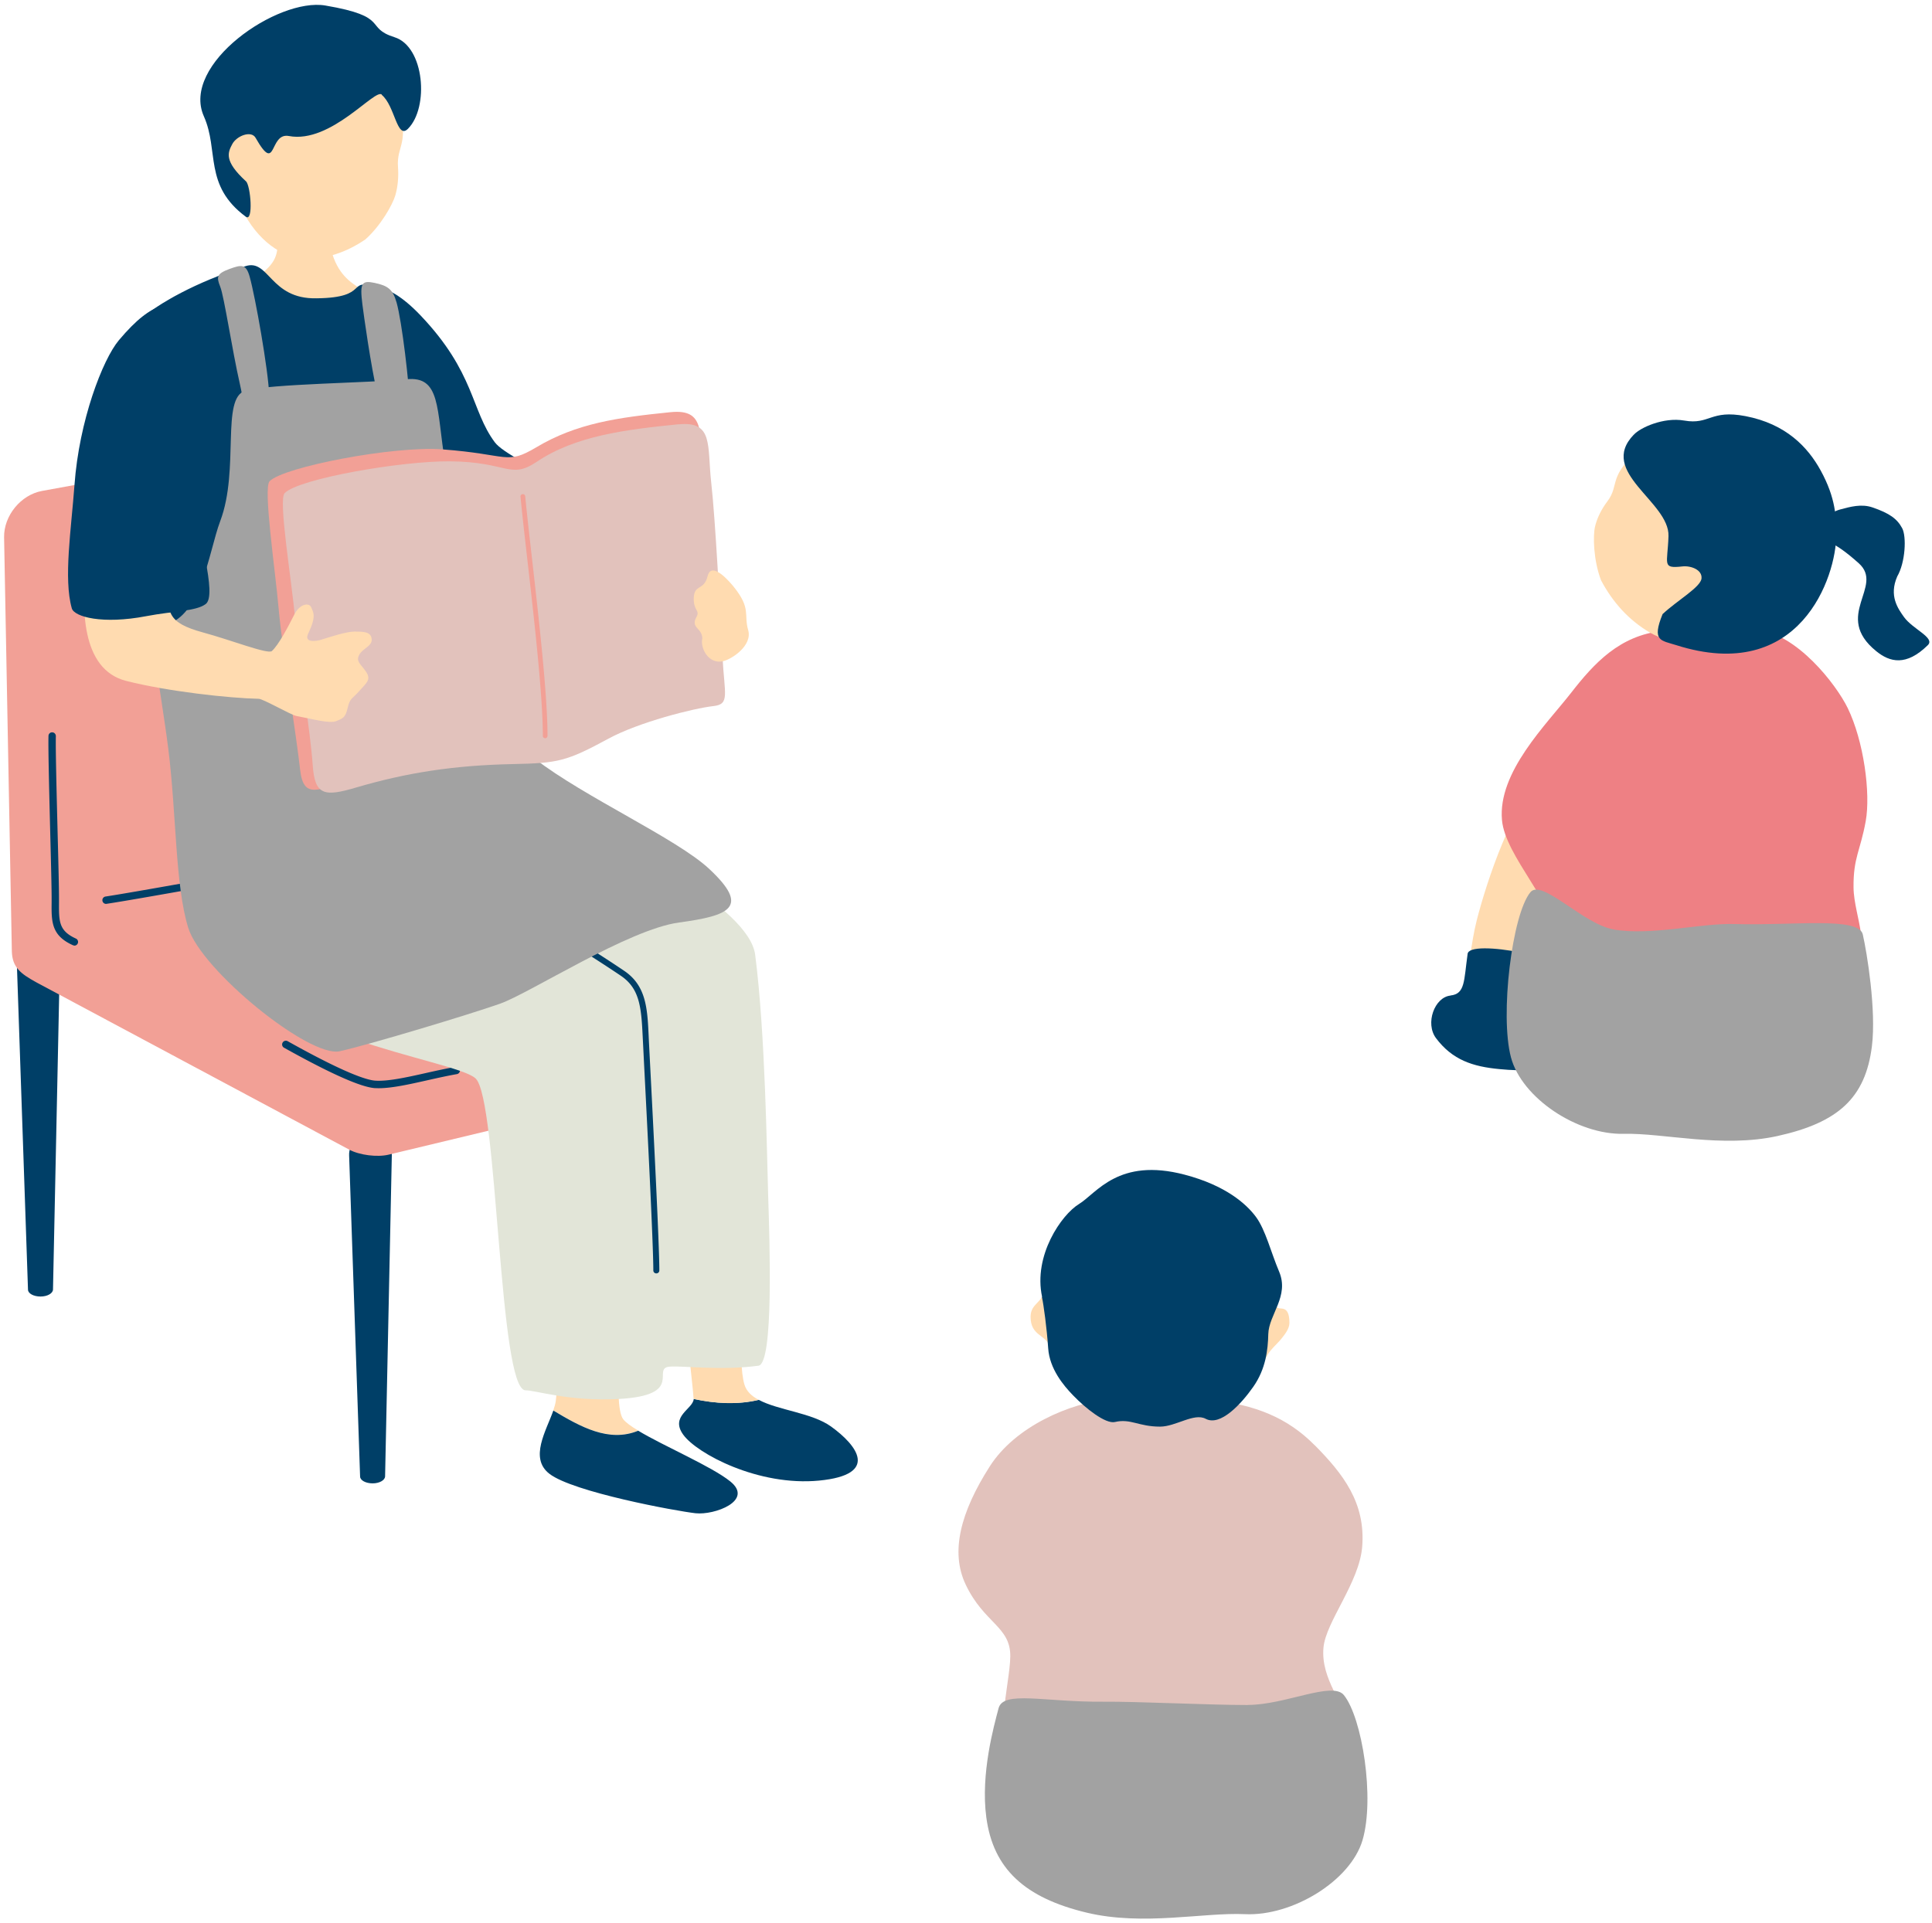 <svg width="218" height="217" fill="none" xmlns="http://www.w3.org/2000/svg"><path d="M180.345 92.385c-2.946-3.3-4.122-6.266-6.537-4.257-3.091 2.57-6.006 11.157-7.172 15.716-.343 1.353-.541 2.675-.728 3.892-1.041 6.87 8.681 7.203 10.929 2.092 1.426-2.924 2.613-6.057 3.466-7.972 1.624-3.643 2.269-6.973.042-9.471Z" fill="#FFDBB0"/><path d="M163.66 112.368c-1.8.187-2.873 3.143-1.623 4.808 1.852 2.467 4.163 3.206 7.13 3.487 5.829.552 4.798-.645 5.298-4.517.229-1.717 1.769-3.757 2.664-6.193.604-1.665-11.46-4.101-11.533-2.258-.426 3.028-.26 4.485-1.936 4.662v.011Z" fill="#003F67"/><path d="M177.274 78.199c-2.779 3.57-8.285 8.94-7.796 14.363.364 4.08 6.058 9.512 6.089 13.499.031 3.986 7.016 3.632 13.115 3.851 1.645.062 13.115-.979 19.485-1.551 3.518-.312 1.01-4.829.979-8.202-.032-3.372.77-4.132 1.374-7.473.572-3.153-.219-9.054-2.04-12.79-1.312-2.676-5.715-8.348-10.18-8.806-3.643-.375-6.1-.385-10.711.115-4.83.52-7.692 3.622-10.315 6.994Z" fill="#EE8084"/><path d="M195.98 71.1c-3.612 1.916-7.349 1.718-9.763.323-2.415-1.405-4.237-3.434-5.559-5.922-.874-2.29-.926-5.058-.676-6.088.229-.947.718-1.936 1.363-2.79 1.509-1.977-.073-2.851 4.039-6.224 1.249-1.03 7.796-3.465 13.531 1.395 4.663 3.955 4.622 15.3-2.935 19.307Z" fill="#FFDBB0"/><path d="M184.362 49.057c.698-.78 3.331-1.998 5.673-1.592 2.894.51 2.946-1.26 6.912-.5 4.569.874 7.046 3.497 8.493 6.14 1.718 3.133 1.759 5.32 1.759 7.265 0 4.705-4.07 16.903-18.08 12.438-1.696-.541-2.769-.417-1.519-3.497 1.686-1.572 4.298-3.04 4.392-4.028.094-.989-1.218-1.457-2.155-1.353-2.352.26-1.675-.219-1.571-3.414.135-3.892-8.005-7.223-3.914-11.459h.01Z" fill="#003F67"/><path d="M182.053 104.905c4.288.739 9.867-.739 13.698-.614 6.422.208 13.958-.864 14.437 1.166.468 2.03 1.54 8.566 1.03 12.635-.729 5.839-3.82 8.618-10.658 10.127-6.246 1.374-12.835-.354-17.352-.25-5.225.125-11.502-4.038-12.719-8.638-1.26-4.746.124-16.133 2.196-18.63 1.291-1.562 5.954 3.611 9.378 4.194l-.01.01Z" fill="#A2A2A2"/><path d="M203.619 59.788c1.041-.583 2.842-1.967 3.997-2.28 1.156-.312 2.415-.666 3.664-.239 1.936.666 2.779 1.28 3.352 2.342.51.947.364 3.872-.552 5.443-.958 2.197.073 3.622.76 4.59.989 1.374 3.528 2.332 2.696 3.164-2.446 2.415-4.299 1.936-5.829.687-4.944-4.007.957-7.296-1.967-9.919-2.925-2.612-3.467-2.3-6.121-3.788Z" fill="#003F67"/><path d="M148.346 163.109c3.196 3.237 5.746 6.484 5.361 11.438-.312 4.059-4.112 8.493-4.372 11.418-.322 3.663 2.498 6.276 2.478 8.503-.032 3.986-10.014 2.019-16.394 2.227-1.718.063-13.386 1.478-20.058.916-3.685-.312-1.395-7.296-1.364-10.668.032-3.372-2.966-3.726-5.037-8.108-1.749-3.684-.573-8.17 2.716-13.322 2.863-4.496 8.993-7.171 13.667-7.629 3.82-.375 6.391-.385 11.21.115 5.059.52 8.733 2.019 11.793 5.12v-.01Z" fill="#E2C2BC"/><path d="M140.79 192.438c-4.466 0-12.418-.406-16.353-.374-6.609.052-11.231-1.281-11.761.738-.531 2.02-2.041 7.4-1.385 12.303.77 5.838 4.372 9.107 11.346 10.772 6.38 1.519 13.188-.052 17.84.166 5.361.25 11.908-3.767 13.261-8.336 1.405-4.715-.031-13.843-2.102-16.393-1.291-1.592-6.652 1.124-10.836 1.114l-.01.01Z" fill="#A2A2A2"/><path d="M121.148 156.042c2.394 2.196 6.495 1.967 9.857 1.571 3.362-.395 6.245.895 8.525-.458 1.28-1.311 2.644-2.519 3.3-3.892.405-.875 1.321-1.614 1.748-2.155.385-.489.906-1.113.916-1.79 0-2.342-1.29-1.27-1.447-1.873-.728-2.935-.052-2.727-2.987-8.483-.895-1.748-7.494-6.463-12.157-5.755-3.685.562-10.378 4.943-11.055 12.271-.145 1.613-1.561 1.581-1.561 3.153 0 2.113 1.676 2.019 2.113 3.237.469 1.301 1.936 3.154 2.748 4.174Z" fill="#FFDBB0"/><path d="M117.566 146.383c.198.895.552 3.528.708 5.797.156 2.321 1.738 4.205 2.8 5.298 1.426 1.488 3.674 3.258 4.726 3.018 1.79-.416 2.664.521 5.1.521 1.769 0 3.83-1.582 5.142-.885 1.655.885 4.007-1.665 5.36-3.591 1.437-2.04 1.666-4.215 1.707-5.964.052-2.206 2.405-4.277 1.218-7.066-.916-2.155-1.53-4.715-2.623-6.183-1.093-1.467-3.424-3.538-8.025-4.746-7.494-1.977-9.951 2.103-11.928 3.31-1.978 1.207-5.174 5.808-4.164 10.481l-.021.01ZM40.632 166.65c.01.437.645.77 1.415.77s1.395-.354 1.405-.791l.76-36.272c.031-1.29-1.062-2.352-2.425-2.341-1.364 0-2.436 1.082-2.394 2.373l1.239 36.261ZM3.159 145.563c.01.437.645.77 1.416.77.77 0 1.394-.354 1.405-.791l.76-36.271c.03-1.291-1.062-2.353-2.426-2.342-1.363 0-2.435 1.082-2.394 2.373l1.239 36.261Z" fill="#003F67"/><path d="m4.74 55.41 33.839-6.172c2.404-.437 4.36 1.197 4.36 3.642v45.358c0 .313-.03.614-.082.927.822.072 1.634.27 2.227.561l39.522 19.255c1.177.573 1.104 1.291-.177 1.603l-40.594 9.742c-1.27.302-3.258.052-4.413-.562L4.063 110.853c-1.749-.968-2.685-1.676-2.727-3.508l-.874-46.7C.42 58.209 2.346 55.847 4.74 55.41Z" fill="#F2A096"/><path d="M42.742 122.822c1.478 0 3.445-.437 5.517-.905 1.072-.24 2.186-.49 3.3-.687a.417.417 0 0 0 .332-.49.417.417 0 0 0-.489-.333 99.317 99.317 0 0 0-3.33.698c-2.218.499-4.31.957-5.715.864-1-.063-3.54-.895-9.899-4.455a.418.418 0 0 0-.572.167.418.418 0 0 0 .166.572c5.225 2.914 8.67 4.455 10.253 4.559.135 0 .28.01.427.01h.01Zm-30.735-20.816h.052c1.77-.27 5.288-.885 8.681-1.488 2.613-.458 5.11-.906 6.6-1.145a.413.413 0 0 0 .343-.479.419.419 0 0 0-.48-.343c-1.488.24-3.996.687-6.609 1.144-3.393.604-6.9 1.218-8.66 1.489a.418.418 0 0 0 .073.833v-.011Zm-3.622 4.725a.419.419 0 0 0 .177-.801c-1.925-.874-1.915-1.936-1.905-4.038v-.583c0-1.02-.062-3.747-.145-6.9-.115-4.59-.25-9.805-.209-11.325 0-.228-.177-.426-.406-.426-.229-.021-.426.177-.426.406-.042 1.54.093 6.765.208 11.365.083 3.143.146 5.86.146 6.869v.573c-.021 2.154-.032 3.715 2.394 4.808a.487.487 0 0 0 .177.042l-.01.01Zm2.985-48.958h.053c1.769-.27 5.287-.885 8.68-1.489 2.613-.458 5.111-.905 6.6-1.145a.413.413 0 0 0 .343-.478.419.419 0 0 0-.479-.344c-1.488.24-3.997.687-6.61 1.145-3.393.604-6.9 1.218-8.66 1.488a.423.423 0 0 0-.353.48.417.417 0 0 0 .426.353v-.01Z" fill="#003F67"/><path d="M62.427 159.198c.136-.375.23-.728.281-1.051.323-2.269.364-12.438.51-13.978 0 0 6.703-1.405 6.974.77.27 2.176-1.166 13.541.125 15.237.281.365.895.812 1.697 1.291-3.31 1.363-6.506-.437-9.587-2.279v.01Z" fill="#FFDBB0"/><path d="M62.428 159.198c3.08 1.842 6.276 3.643 9.586 2.28 2.883 1.738 8.286 4.027 10.388 5.724 2.686 2.165-1.77 3.83-3.924 3.591-2.155-.24-13.823-2.384-16.487-4.455-2.29-1.769-.354-4.86.447-7.14h-.01Zm23.178-1.208c2.197 1.187 6.006 1.457 8.171 3.018 2.935 2.113 5.506 5.433-1.343 6.099-6.849.667-13.802-3.039-15.342-5.183-1.51-2.102 1.103-2.883 1.186-4.028 2.436.531 4.986.667 7.339.105l-.01-.011Z" fill="#003F67"/><path d="M77.477 144.949s5.964-1.821 6.287-.634c.323 1.186-.625 9.106.24 11.969.228.749.811 1.29 1.592 1.707-2.353.562-4.892.437-7.339-.105v-.072c-.03-1.197-1.353-11.064-.801-12.875l.02.01Z" fill="#FFDBB0"/><path d="M24.29 81.243c-.209.354-6.527 11.532-.386 25.02 4.903 10.762 27.427 13.271 29.759 15.456 2.519 2.352 2.602 35.221 5.642 35.2 1.165 0 4.913 1.28 10.512.978 7.599-.416 3.55-3.507 5.788-3.653 1.603-.104 5.756.468 9.982-.104 1.738-.24 1.249-14.176 1.093-19.088-.156-5.038-.323-18.381-1.468-27.29-.708-5.495-15.676-12.822-19.964-14.633-4.372-1.853-9.524-9.971-12.178-11.23-3.654-1.728-28.791-.656-28.791-.656h.01Z" fill="#E2E5D8"/><path d="M74.063 143.722a.329.329 0 0 0 .334-.333c0-2.998-.708-16.809-1.052-23.439-.073-1.457-.135-2.56-.156-3.122-.146-2.987-.27-5.558-2.727-7.234-2.124-1.446-9.4-6.182-14.76-8.784a.334.334 0 0 0-.447.156.334.334 0 0 0 .156.448c5.319 2.581 12.553 7.296 14.666 8.732 2.071 1.415 2.28 3.476 2.435 6.713.032.562.084 1.676.157 3.122.343 6.63 1.05 20.431 1.05 23.408a.33.33 0 0 0 .334.333h.01Z" fill="#003F67"/><path d="M37.57 22.813c-.28 0-6.713.062-7.067.03-.135.604 1.51 4.07.51 6.308-1.27 2.83-7.931 4.465-7.015 7.233 2.883 6.911 15.81 4.642 18.507 1.405.978-6.15-3.03-3.965-4.84-8.638-1.218-3.143-.084-5.943-.084-6.338h-.01Z" fill="#FFDBB0"/><path d="M27.275 23.573c1.77 3.643 4.622 5.516 7.057 5.61 2.446.083 4.757-.698 6.901-2.165 1.728-1.54 3.071-3.924 3.373-4.965.28-.957.385-2.092.302-3.185-.188-2.56 1.394-2.456-.042-7.66-.437-1.582-.75-4.964-7.317-5.6C31.772 5.059 19 12 27.265 23.574h.01Z" fill="#FFDBB0"/><path d="M43.075 10.708c1.498 1.228 1.707 5.08 2.956 3.83 2.404-2.404 1.873-9.273-1.51-10.335-3.476-1.093-.406-2.32-7.806-3.58-5.402-.916-16.332 6.64-13.709 12.51 1.728 3.882-.052 7.775 4.726 11.324.895.666.541-3.56.02-3.997-2.497-2.29-2.05-3.236-1.55-4.184.49-.947 2.144-1.582 2.633-.728 2.426 4.257 1.489-.625 3.758-.198 4.767.906 9.774-5.475 10.502-4.663l-.02.021Zm-4.632 23.907c2.103-3.029 4.934-3.289 8.994.968 6.183 6.484 5.683 10.7 8.4 14.342 1.686 2.248 14.416 7.4 18.558 9.024 3.05 1.197 3.748 3.34 3.748 4.985 0 4.184-2.145 6.848-3.591 6.578-2.894-.531-26.532-13.177-27.105-15.862-.697-3.3-10.19-18.318-9.004-20.035Z" fill="#003F67"/><path d="M52.299 54.526c-1.27-11.46-8.681-21.753-9.92-22.138-3.32-1.03-.583 1.218-6.65 1.28-5.288.125-5.361-4.517-8.047-3.622-5.745 1.905-9.576 4.06-12.095 6.141-2.55 2.113 6.016 9.357 3.237 15.185-.156.333-.27 11.21 0 22.585.094 3.924.479 15.748 2.321 16.3 1.458.436 7.994-.584 10.576-.782 1.457-.104 20.765-.749 21.952-1.509 3.747-2.414.728-5.557.968-9.731.572-9.856-.74-9.2-2.352-23.72l.01.01Z" fill="#003F67"/><path d="M45.834 42.806c-4.029.416-15.353.5-18.143 1.29-2.8.802-.635 8.878-2.841 14.717-1.333 3.518-2.145 11.303-6.735 11.803-1.592.177-.031 6.65.885 13.988.916 7.348.76 15.32 2.238 20.108 1.467 4.788 13.666 14.706 17.101 13.936 3.435-.77 14.677-4.163 18.07-5.36 3.393-1.197 14.489-8.399 20.214-9.169 5.725-.781 8.056-1.707 3.393-6.058-3.664-3.414-14.083-8.107-19.62-12.385-5.288-4.09-9.16-27.217-10.17-33.4-1-6.181-.468-9.876-4.392-9.47Z" fill="#A2A2A2"/><path d="M28.18 31.264c.625 2.227 2.102 10.543 2.196 13.332.104 2.79.708 2.093-1.343 2.093-2.05 0-1.113.395-1.977-3.394-.864-3.788-1.76-9.825-2.207-10.938-.448-1.114-.385-1.468 1.01-1.988 1.395-.51 1.905-.614 2.32.885v.01Zm16.563 2.851c.624 2.227 1.436 9.19 1.53 11.99.104 2.79.707 2.092-1.343 2.092s-1.416.406-2.28-3.383c-.864-3.788-1.602-9.263-1.759-10.46-.301-2.404-.093-2.737 1.385-2.424 1.457.312 2.05.697 2.467 2.196v-.01Z" fill="#A2A2A2"/><path d="M75.655 46.521c-5.974.604-10.585 1.25-15.124 3.955-3.456 2.05-3.04.802-10.648.24-5.485-.406-17.893 1.977-19.464 3.6-.74.76.624 9.847 1.03 14.457.396 4.465 2.03 14.51 2.415 18.09.385 3.476 2.123 2.206 5.725 1.144 5.652-1.665 10.742-2.997 17.393-3.143 5.09-.104 6.047-.302 10.783-2.873 3.414-1.852 9.597-3.424 11.846-3.674 1.873-.208 1.238-1.31 1.02-5.536-.26-5.07-.802-15.446-1.27-19.65-.469-4.206.291-7.016-3.706-6.61Z" fill="#F2A096"/><path d="M76.552 47.885c-5.975.604-11.606 1.29-15.988 4.236-3.03 2.03-3.258 0-9.784-.052-5.507-.052-17.092 1.957-18.663 3.59-.74.76.79 9.722 1.197 14.332.395 4.465 1.738 12.833 1.967 16.32.229 3.487 1.322 3.632 4.913 2.57 5.652-1.665 11.033-2.508 17.684-2.643 5.09-.104 6.048-.302 10.784-2.873 3.414-1.852 9.597-3.424 11.845-3.673 1.874-.209 1.239-1.312 1.02-5.537-.26-5.07-.801-15.446-1.27-19.65-.479-4.205.292-7.016-3.705-6.61v-.01Z" fill="#E2C2BC"/><path d="M61.51 83.324a.276.276 0 0 0 .271-.27c0-4.56-.968-13.105-1.748-19.984-.323-2.81-.594-5.246-.77-7.057a.261.261 0 0 0-.292-.24.261.261 0 0 0-.24.292c.177 1.822.448 4.257.77 7.067.781 6.86 1.75 15.404 1.75 19.921 0 .146.124.27.27.27h-.01Z" fill="#F2A096"/><path d="M84.42 71.116c-.51-1.78.354-2.425-1.624-4.882-.281-.343-2.498-3.07-2.956-1.197-.416 1.686-1.53.843-1.561 2.52-.021 1.383.728 1.32.312 2.07-.708 1.28.624 1.197.656 2.425-.26 1.093.697 2.935 2.32 2.581.969-.208 3.363-1.748 2.853-3.528v.01Zm-43.102 4.725c-.593-.895-1.176-1.155-.801-1.905.374-.75 1.457-.978 1.426-1.759-.042-.916-1-.884-1.947-.895-.947 0-2.945.666-3.768.927-.437.135-1.977.416-1.457-.687.937-1.957.604-2.373.333-2.998-.218-.51-1.27-.427-1.915.874-.656 1.312-1.749 3.393-2.509 4.08-.447.406-4.569-1.228-7.764-2.092-3.997-1.092-4.268-2.258-3.654-5.828.385-2.238.406-6.193.385-7.983-.02-1.77-9.274-2.935-9.67-1.55-.489 1.737.073 4.142-.302 8.034-.416 4.33-.624 11.47 4.56 12.791 4.715 1.197 11.595 1.947 14.957 2.02.49 0 3.664 1.842 4.278 1.946 1.728.312 3.695.885 4.465.572.77-.312 1.041-.395 1.301-1.509.26-1.113.469-.937 1.28-1.863.813-.926 1.395-1.28.802-2.175Z" fill="#FFDBB0"/><path d="M21.936 35.198c-2.52-1.218-4.507-1.572-8.525 3.205-1.832 2.186-4.486 9.087-5.007 16.34-.364 4.997-1.249 10.565-.302 13.916.271.968 3.466 1.832 8.4.885 3.102-.593 5.58-.541 6.703-1.364 1.385-1.02-1.05-8.357-1.05-11.063 0-2.28 1.623-9.024 1.758-10.169.188-1.665.718-5.329.687-6.89-.031-1.644-1.405-4.236-2.664-4.85v-.01Z" fill="#003F67"/></svg>
